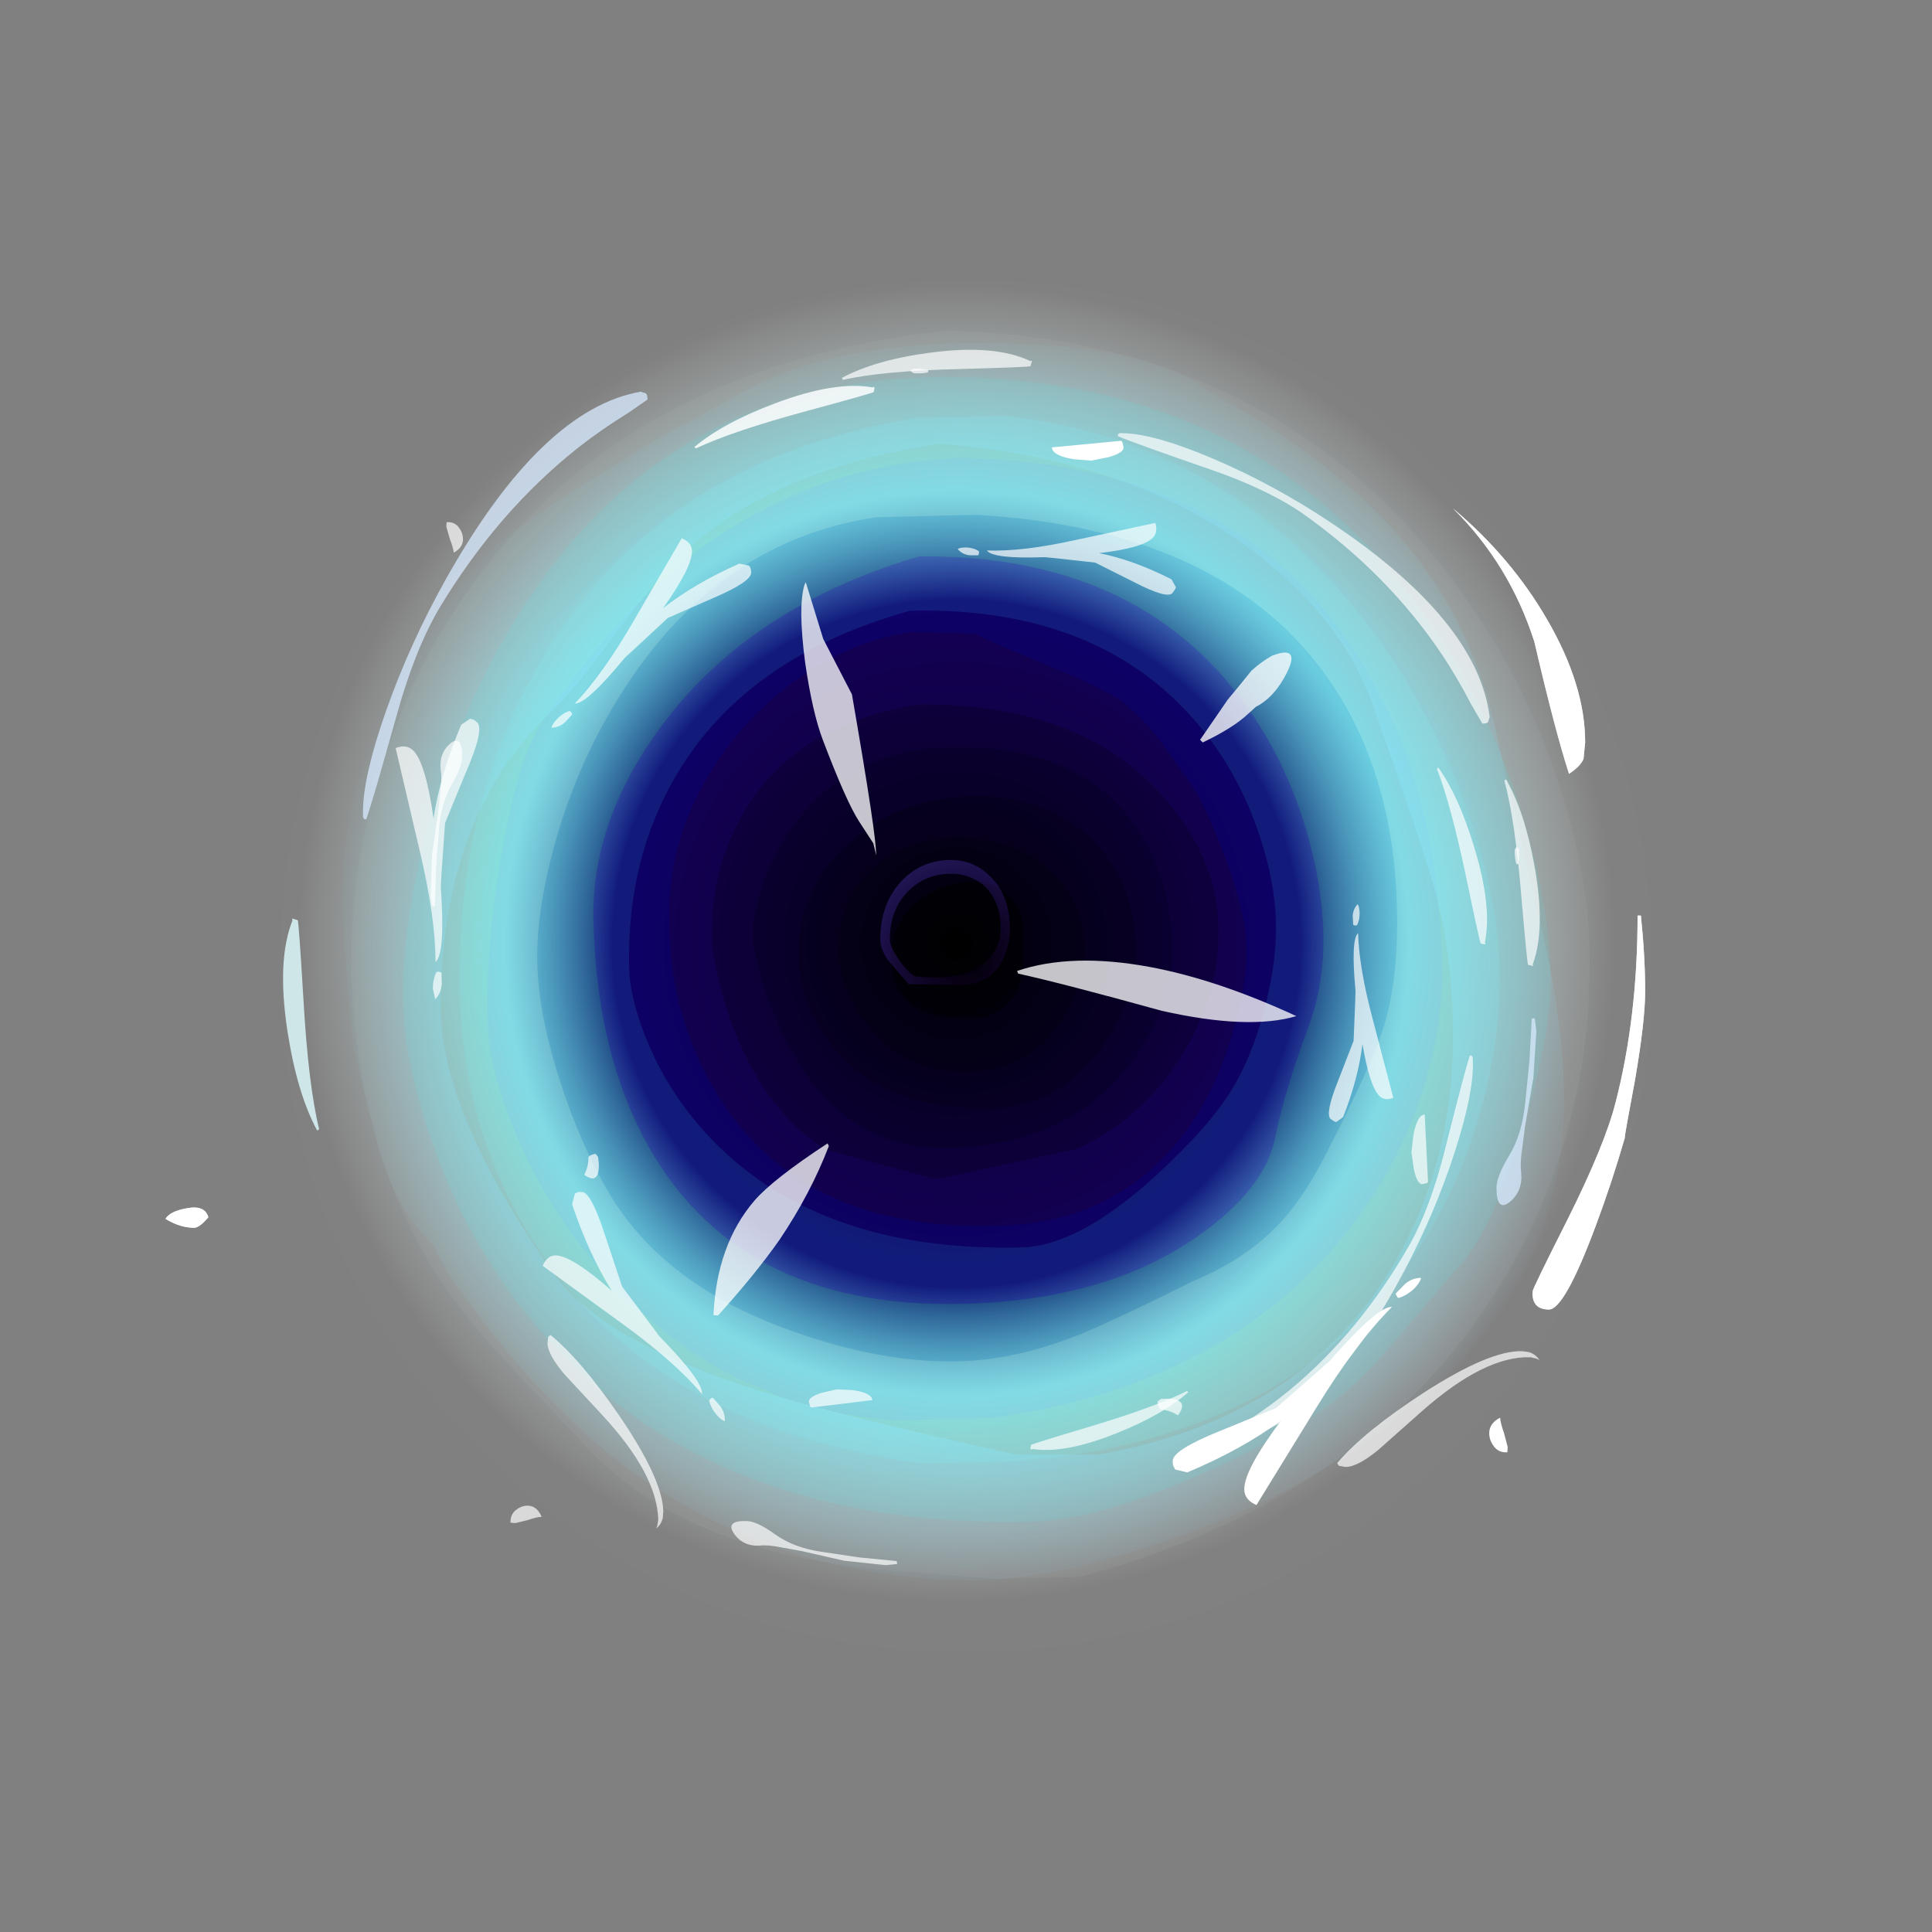 <?xml version="1.0" encoding="UTF-8" standalone="no"?>
<svg xmlns:ffdec="https://www.free-decompiler.com/flash" xmlns:xlink="http://www.w3.org/1999/xlink" ffdec:objectType="frame" height="293.0px" width="293.0px" xmlns="http://www.w3.org/2000/svg">
  <rect width="100%" height="100%" fill="#808080" stroke="none"/>
  <g transform="matrix(1.0, 0.0, 0.0, 1.0, 85.95, 179.05)">
    <use ffdec:characterId="1799" height="208.0" transform="matrix(1.0, 0.0, 0.0, 1.0, -43.45, -136.65)" width="208.0" xlink:href="#shape0"/>
    <use ffdec:characterId="1801" height="208.0" transform="matrix(1, -0.023, 0.023, 1, -45.81, -134.158)" width="208.0" xlink:href="#sprite0"/>
    <use ffdec:characterId="1908" height="111.25" transform="matrix(1.0, 0.0, 0.0, 1.0, 22.25, -90.75)" width="88.4" xlink:href="#shape2"/>
    <use ffdec:characterId="1907" height="187.6" transform="matrix(1.0, 0.0, 0.0, 1.0, -33.95, -127.0)" width="185.2" xlink:href="#shape3"/>
    <use ffdec:characterId="1849" height="169.75" transform="matrix(1.0, 0.0, 0.0, 1.0, -60.85, -120.55)" width="224.4" xlink:href="#shape4"/>
    <use ffdec:characterId="1850" height="173.45" transform="matrix(-0.884, 0.023, -0.023, -0.884, 149.873, 49.209)" width="190.05" xlink:href="#shape5"/>
    <use ffdec:characterId="1850" height="173.45" transform="matrix(-0.037, 0.971, -0.893, -0.034, 153.224, -122.499)" width="190.05" xlink:href="#shape5"/>
  </g>
  <defs>
    <g id="shape0" transform="matrix(1.0, 0.0, 0.0, 1.0, 104.0, 208.0)">
      <path d="M73.5 -30.5 Q43.05 0.0 0.0 0.0 -43.05 0.0 -73.55 -30.5 -104.0 -60.95 -104.0 -104.0 -104.0 -147.05 -73.55 -177.55 -43.05 -208.0 0.0 -208.0 43.05 -208.0 73.5 -177.55 104.0 -147.05 104.0 -104.0 104.0 -60.95 73.5 -30.5" fill="url(#gradient0)" fill-rule="evenodd" stroke="none"/>
    </g>
    <radialGradient cx="0" cy="0" gradientTransform="matrix(0.122, 0.0, 0.0, 0.122, -1.45, -107.3)" gradientUnits="userSpaceOnUse" id="gradient0" r="819.2" spreadMethod="pad">
      <stop offset="0.0" stop-color="#000000"/>
      <stop offset="0.522" stop-color="#0a003f"/>
      <stop offset="0.686" stop-color="#8afffb" stop-opacity="0.698"/>
      <stop offset="1.0" stop-color="#ffffff" stop-opacity="0.0"/>
    </radialGradient>
    <g id="sprite0" transform="matrix(1.0, 0.0, 0.0, 1.0, 104.0, 208.0)">
      <use ffdec:characterId="1800" height="208.0" transform="matrix(1.0, 0.0, 0.0, 1.0, -104.0, -208.0)" width="208.0" xlink:href="#shape1"/>
    </g>
    <g id="shape1" transform="matrix(1.0, 0.0, 0.0, 1.0, 104.0, 208.0)">
      <path d="M84.5 -126.05 Q88.55 -112.2 88.55 -100.55 88.55 -91.9 83.75 -77.15 78.55 -61.2 73.05 -56.15 L63.45 -45.4 Q56.85 -37.95 50.3 -34.15 43.2 -30.0 33.2 -25.9 17.65 -19.55 8.15 -19.55 -43.15 -19.55 -68.5 -53.6 -77.5 -65.65 -82.05 -80.65 -85.5 -91.9 -85.5 -100.5 -85.5 -110.45 -81.9 -124.1 -77.35 -141.35 -68.85 -155.3 -45.35 -194.2 -1.5 -193.35 45.3 -192.4 70.2 -156.35 79.55 -142.85 84.5 -126.05 M77.0 -124.3 Q72.55 -138.6 64.5 -150.85 43.55 -182.45 7.8 -187.25 L-5.75 -187.25 Q-45.8 -181.6 -64.15 -150.5 -76.85 -129.0 -76.85 -101.85 -76.85 -78.25 -64.1 -60.0 -46.45 -34.75 -8.35 -28.75 L5.25 -28.75 Q46.35 -30.75 66.4 -57.9 74.0 -68.2 77.8 -81.25 80.85 -91.8 80.85 -101.8 80.85 -111.8 77.0 -124.3" fill="#75ffff" fill-opacity="0.137" fill-rule="evenodd" stroke="none"/>
      <path d="M84.5 -126.05 Q79.55 -142.85 70.2 -156.35 45.3 -192.4 -1.5 -193.35 -45.35 -194.2 -68.85 -155.3 -77.35 -141.35 -81.9 -124.1 -85.5 -110.45 -85.5 -100.5 -85.5 -91.9 -82.05 -80.65 -77.5 -65.65 -68.5 -53.6 -43.15 -19.55 8.15 -19.55 17.65 -19.55 33.2 -25.9 43.2 -30.0 50.3 -34.15 56.85 -37.95 63.45 -45.4 L73.05 -56.15 Q78.55 -61.2 83.75 -77.15 88.55 -91.9 88.55 -100.55 88.55 -112.2 84.5 -126.05 M90.0 -131.05 Q94.55 -116.75 94.55 -104.75 94.55 -76.6 79.8 -53.7 59.35 -22.0 15.25 -11.0 L2.15 -11.0 -11.15 -12.35 Q-20.45 -13.35 -27.35 -14.95 -47.8 -19.75 -59.15 -32.35 L-70.7 -45.1 Q-76.6 -51.85 -79.75 -56.55 -86.7 -66.95 -90.2 -80.65 -93.2 -92.5 -93.2 -105.1 -93.2 -118.1 -89.25 -131.8 -84.5 -148.35 -74.95 -161.65 -50.25 -196.25 -0.5 -200.4 47.9 -197.9 74.45 -161.7 84.6 -147.9 90.0 -131.05" fill="#ffffff" fill-opacity="0.047" fill-rule="evenodd" stroke="none"/>
      <path d="M90.0 -131.05 Q84.6 -147.9 74.45 -161.7 47.9 -197.9 -0.5 -200.4 -50.25 -196.25 -74.95 -161.65 -84.5 -148.35 -89.25 -131.8 -93.2 -118.1 -93.2 -105.1 -93.2 -92.5 -90.2 -80.65 -86.7 -66.95 -79.75 -56.55 -76.6 -51.85 -70.7 -45.1 L-59.15 -32.35 Q-47.8 -19.75 -27.35 -14.95 -20.45 -13.35 -11.15 -12.35 L2.15 -11.0 15.25 -11.0 Q59.35 -22.0 79.8 -53.7 94.55 -76.6 94.55 -104.75 94.55 -116.75 90.0 -131.05 M73.5 -30.5 Q43.05 0.0 0.0 0.0 -43.05 0.0 -73.55 -30.5 -104.0 -60.95 -104.0 -104.0 -104.0 -147.05 -73.55 -177.55 -43.05 -208.0 0.0 -208.0 43.05 -208.0 73.5 -177.55 104.0 -147.05 104.0 -104.0 104.0 -60.95 73.5 -30.5" fill="#ffffff" fill-opacity="0.008" fill-rule="evenodd" stroke="none"/>
      <path d="M13.95 -149.0 Q7.25 -151.95 4.2 -153.45 L2.55 -154.3 -7.4 -154.8 -10.1 -154.35 -12.85 -153.65 Q-21.05 -151.25 -28.25 -145.3 -35.75 -139.15 -40.1 -130.85 -44.85 -121.8 -44.85 -111.9 L-44.85 -111.5 -44.85 -111.1 -44.85 -110.4 Q-44.85 -97.05 -38.25 -85.55 -26.2 -64.5 3.55 -64.5 25.15 -64.5 35.8 -82.9 39.35 -89.15 41.2 -96.6 42.5 -101.8 42.5 -104.8 L42.5 -105.65 42.5 -106.5 Q42.5 -111.15 39.55 -119.75 36.75 -127.8 34.3 -131.4 L29.9 -137.85 Q27.1 -141.55 24.15 -143.75 21.5 -145.7 13.95 -149.0 M44.9 -122.8 Q47.1 -115.7 47.1 -109.5 47.1 -103.7 45.15 -96.75 43.1 -89.45 39.8 -84.3 36.2 -78.7 27.7 -71.3 15.95 -61.15 7.35 -61.15 -24.1 -61.15 -40.2 -79.75 -45.85 -86.3 -48.85 -94.35 -51.1 -100.5 -51.1 -104.85 -51.1 -121.2 -43.4 -133.75 -32.35 -151.7 -7.25 -158.05 22.1 -158.05 36.75 -138.85 42.15 -131.8 44.9 -122.8" fill="#1604b5" fill-opacity="0.349" fill-rule="evenodd" stroke="none"/>
      <path d="M13.95 -149.0 Q21.5 -145.7 24.15 -143.75 27.1 -141.55 29.9 -137.85 L34.3 -131.4 Q36.75 -127.8 39.55 -119.75 42.5 -111.15 42.5 -106.5 L42.5 -105.65 42.5 -104.8 Q42.5 -101.8 41.2 -96.6 39.35 -89.15 35.8 -82.9 25.15 -64.5 3.55 -64.5 -26.2 -64.5 -38.25 -85.55 -44.85 -97.05 -44.85 -110.4 L-44.85 -111.1 -44.85 -111.5 -44.85 -111.9 Q-44.85 -121.8 -40.1 -130.85 -35.75 -139.15 -28.25 -145.3 -21.05 -151.25 -12.85 -153.65 L-10.1 -154.35 -7.4 -154.8 2.55 -154.3 4.2 -153.45 Q7.25 -151.95 13.95 -149.0 M38.35 -109.15 L38.35 -109.85 Q38.05 -120.35 29.8 -129.7 17.7 -143.35 -6.15 -143.8 -24.45 -141.4 -32.75 -128.7 -38.15 -120.4 -38.4 -110.05 L-38.45 -109.0 Q-38.45 -107.05 -37.55 -102.7 -36.05 -95.75 -33.2 -90.0 -28.8 -81.1 -21.85 -76.65 L-5.75 -71.95 -5.45 -71.95 -5.15 -71.95 -4.75 -71.95 -4.4 -71.95 16.05 -75.9 Q24.8 -79.65 30.5 -87.1 38.35 -97.35 38.35 -109.15" fill="#240082" fill-opacity="0.365" fill-rule="evenodd" stroke="none"/>
      <path d="M17.85 -124.2 Q10.75 -130.1 0.25 -129.7 -10.05 -129.2 -17.35 -123.1 -25.35 -116.4 -25.35 -106.0 -25.35 -98.65 -20.5 -92.3 -12.95 -82.35 3.55 -82.35 13.95 -82.35 20.6 -91.65 25.85 -98.85 25.85 -105.4 25.85 -117.6 17.85 -124.2 M31.25 -106.35 Q31.25 -97.05 24.45 -88.5 14.9 -76.5 -3.65 -76.5 -18.7 -76.5 -26.85 -91.85 -29.55 -96.95 -31.15 -103.05 -32.25 -107.45 -32.25 -109.4 -32.25 -112.05 -30.85 -116.1 -29.1 -121.25 -26.0 -125.4 -17.3 -137.2 -1.85 -137.2 18.4 -137.2 26.6 -123.9 31.25 -116.3 31.25 -106.35" fill="#10003c" fill-opacity="0.408" fill-rule="evenodd" stroke="none"/>
      <path d="M17.85 -124.2 Q25.85 -117.6 25.85 -105.4 25.85 -98.85 20.6 -91.65 13.95 -82.35 3.55 -82.35 -12.95 -82.35 -20.5 -92.3 -25.35 -98.65 -25.35 -106.0 -25.35 -116.4 -17.35 -123.1 -10.05 -129.2 0.25 -129.7 10.75 -130.1 17.85 -124.2 M18.0 -106.3 Q18.0 -114.05 12.2 -118.85 6.9 -123.2 -0.6 -123.4 -8.25 -123.6 -13.45 -119.4 -19.25 -114.7 -19.25 -106.25 -19.25 -101.45 -15.5 -95.95 -10.05 -87.95 0.0 -87.95 9.2 -87.95 14.3 -95.45 18.0 -100.9 18.0 -106.3" fill="#0b0028" fill-opacity="0.408" fill-rule="evenodd" stroke="none"/>
      <path d="M8.8 -108.8 Q8.8 -113.35 5.65 -115.45 2.8 -117.3 -1.3 -116.55 -5.4 -115.85 -8.25 -112.95 -11.4 -109.75 -11.4 -105.25 -11.4 -96.1 0.5 -96.1 6.65 -96.1 8.3 -101.95 8.8 -103.65 8.8 -108.8 M18.0 -106.3 Q18.0 -100.9 14.3 -95.45 9.2 -87.95 0.0 -87.95 -10.05 -87.95 -15.5 -95.95 -19.25 -101.45 -19.25 -106.25 -19.25 -114.7 -13.45 -119.4 -8.25 -123.6 -0.6 -123.4 6.9 -123.2 12.2 -118.85 18.0 -114.05 18.0 -106.3" fill="#07001a" fill-opacity="0.408" fill-rule="evenodd" stroke="none"/>
      <path d="M8.8 -108.8 Q8.8 -103.65 8.3 -101.95 6.65 -96.1 0.5 -96.1 -11.4 -96.1 -11.4 -105.25 -11.4 -109.75 -8.25 -112.95 -5.4 -115.85 -1.3 -116.55 2.8 -117.3 5.65 -115.45 8.8 -113.35 8.8 -108.8" fill="#000000" fill-opacity="0.408" fill-rule="evenodd" stroke="none"/>
      <path d="M38.35 -109.15 Q38.35 -97.35 30.5 -87.1 24.8 -79.65 16.05 -75.9 L-4.4 -71.95 -4.75 -71.95 -5.15 -71.95 -5.45 -71.95 -5.75 -71.95 -21.85 -76.65 Q-28.8 -81.1 -33.2 -90.0 -36.05 -95.75 -37.55 -102.7 -38.45 -107.05 -38.45 -109.0 L-38.4 -110.05 Q-38.15 -120.4 -32.75 -128.7 -24.45 -141.4 -6.15 -143.8 17.7 -143.35 29.8 -129.7 38.05 -120.35 38.35 -109.85 L38.35 -109.15 M31.25 -106.35 Q31.25 -116.3 26.6 -123.9 18.4 -137.2 -1.85 -137.2 -17.3 -137.2 -26.0 -125.4 -29.1 -121.25 -30.85 -116.1 -32.25 -112.05 -32.25 -109.4 -32.25 -107.45 -31.15 -103.05 -29.55 -96.95 -26.85 -91.85 -18.7 -76.5 -3.65 -76.5 14.9 -76.5 24.45 -88.5 31.25 -97.05 31.25 -106.35" fill="#160051" fill-opacity="0.408" fill-rule="evenodd" stroke="none"/>
      <path d="M52.05 -123.3 Q54.25 -115.0 54.25 -107.75 54.25 -100.1 51.65 -93.55 47.7 -83.6 46.25 -77.0 44.5 -69.0 33.8 -62.0 19.8 -52.8 -1.85 -52.8 -36.45 -52.8 -49.55 -79.25 -56.35 -93.0 -56.35 -112.25 -56.35 -127.45 -45.15 -141.7 -31.35 -159.3 -5.75 -166.25 27.35 -165.85 43.3 -142.55 49.15 -134.0 52.05 -123.3 M44.9 -122.8 Q42.15 -131.8 36.75 -138.85 22.1 -158.05 -7.25 -158.05 -32.35 -151.7 -43.4 -133.75 -51.1 -121.2 -51.1 -104.85 -51.1 -100.5 -48.85 -94.35 -45.85 -86.3 -40.2 -79.75 -24.1 -61.15 7.35 -61.15 15.95 -61.15 27.7 -71.3 36.2 -78.7 39.8 -84.3 43.1 -89.45 45.15 -96.75 47.1 -103.7 47.1 -109.5 47.1 -115.7 44.9 -122.8" fill="#2455ff" fill-opacity="0.318" fill-rule="evenodd" stroke="none"/>
      <path d="M61.2 -148.35 Q43.45 -179.25 0.85 -181.05 -22.65 -180.55 -41.3 -166.35 -51.8 -158.35 -62.9 -143.3 -67.3 -137.35 -70.25 -121.6 -72.75 -108.2 -72.75 -97.65 -72.75 -90.45 -69.2 -81.05 -65.3 -70.6 -58.35 -61.55 L-58.15 -61.3 -57.8 -60.9 Q-48.3 -48.7 -35.9 -42.2 L-29.8 -39.45 -29.5 -39.35 Q-26.05 -38.0 -22.4 -37.1 L-19.8 -36.5 -16.25 -35.85 -12.95 -35.4 2.65 -35.4 Q38.85 -39.85 57.7 -63.5 65.1 -72.8 68.9 -84.05 72.15 -93.7 72.15 -102.65 72.15 -129.25 61.2 -148.35 M77.0 -124.3 Q80.85 -111.8 80.85 -101.8 80.85 -91.8 77.8 -81.25 74.0 -68.2 66.4 -57.9 46.35 -30.75 5.25 -28.75 L-8.35 -28.75 Q-46.45 -34.75 -64.1 -60.0 -76.85 -78.25 -76.85 -101.85 -76.85 -129.0 -64.15 -150.5 -45.8 -181.6 -5.75 -187.25 L7.8 -187.25 Q43.55 -182.45 64.5 -150.85 72.55 -138.6 77.0 -124.3" fill="#75ffff" fill-opacity="0.247" fill-rule="evenodd" stroke="none"/>
      <path d="M55.2 -147.3 Q65.5 -132.55 65.5 -111.15 65.5 -100.65 63.15 -93.55 61.15 -87.55 53.75 -74.0 50.45 -67.9 46.95 -64.25 41.55 -58.6 33.4 -55.5 23.15 -50.65 17.3 -48.3 6.85 -44.1 -2.65 -44.1 -14.2 -44.1 -27.75 -49.3 -46.95 -56.6 -54.95 -70.85 -59.1 -78.3 -61.95 -87.9 -65.0 -98.15 -65.0 -106.05 -65.0 -113.65 -62.05 -123.55 -58.7 -134.8 -52.7 -144.4 -37.2 -169.3 -11.95 -172.35 L3.15 -172.35 Q39.7 -169.4 55.2 -147.3 M52.05 -123.3 Q49.15 -134.0 43.3 -142.55 27.35 -165.85 -5.75 -166.25 -31.35 -159.3 -45.15 -141.7 -56.35 -127.45 -56.35 -112.25 -56.35 -93.0 -49.55 -79.25 -36.45 -52.8 -1.85 -52.8 19.8 -52.8 33.8 -62.0 44.5 -69.0 46.25 -77.0 47.7 -83.6 51.65 -93.55 54.25 -100.1 54.25 -107.75 54.25 -115.0 52.05 -123.3" fill="#29b0fa" fill-opacity="0.29" fill-rule="evenodd" stroke="none"/>
      <path d="M61.2 -148.35 Q72.15 -129.25 72.15 -102.65 72.15 -93.7 68.9 -84.05 65.1 -72.8 57.7 -63.5 38.85 -39.85 2.65 -35.4 L-12.95 -35.4 -16.25 -35.85 -19.8 -36.5 -22.4 -37.1 Q-26.05 -38.0 -29.5 -39.35 L-29.8 -39.45 -35.9 -42.2 Q-48.3 -48.7 -57.8 -60.9 L-58.15 -61.3 -58.35 -61.55 Q-65.3 -70.6 -69.2 -81.05 -72.75 -90.45 -72.75 -97.65 -72.75 -108.2 -70.25 -121.6 -67.3 -137.35 -62.9 -143.3 -51.8 -158.35 -41.3 -166.35 -22.65 -180.55 0.85 -181.05 43.45 -179.25 61.2 -148.35 M55.2 -147.3 Q39.7 -169.4 3.15 -172.35 L-11.95 -172.35 Q-37.2 -169.3 -52.7 -144.4 -58.7 -134.8 -62.05 -123.55 -65.0 -113.65 -65.0 -106.05 -65.0 -98.15 -61.95 -87.9 -59.1 -78.3 -54.95 -70.85 -46.95 -56.6 -27.75 -49.3 -14.2 -44.1 -2.65 -44.1 6.85 -44.1 17.3 -48.3 23.15 -50.65 33.4 -55.5 41.55 -58.6 46.95 -64.25 50.45 -67.9 53.75 -74.0 61.15 -87.55 63.15 -93.55 65.5 -100.65 65.5 -111.15 65.5 -132.55 55.2 -147.3" fill="#76dffe" fill-opacity="0.365" fill-rule="evenodd" stroke="none"/>
    </g>
    <g id="shape2" transform="matrix(1.0, 0.0, 0.0, 1.0, 37.15, 148.55)">
      <path d="M36.65 -124.65 L40.85 -130.75 42.75 -133.05 44.45 -135.15 Q45.95 -136.5 47.55 -137.4 51.95 -139.1 49.8 -134.8 47.95 -131.1 45.1 -129.65 L44.0 -128.65 Q41.75 -126.5 37.05 -124.25 L36.65 -124.65 M29.05 -90.2 Q39.25 -88.3 51.25 -82.75 44.0 -80.6 30.85 -83.55 15.85 -87.7 9.05 -89.2 L8.9 -89.6 Q17.2 -92.4 29.05 -90.2 M-16.15 -131.55 Q-12.3 -109.35 -12.5 -107.15 L-12.6 -107.7 -12.9 -108.95 -15.05 -112.25 Q-17.0 -115.25 -20.55 -124.6 -22.15 -128.8 -23.25 -136.4 -24.35 -144.8 -23.35 -148.15 L-23.15 -148.55 -20.5 -139.95 -18.3 -135.7 -16.15 -131.55 M-19.65 -63.05 Q-22.4 -55.85 -27.15 -48.8 -30.85 -43.55 -36.45 -37.35 L-37.15 -37.4 Q-36.65 -48.1 -30.95 -54.75 -28.15 -58.0 -19.85 -63.45 L-19.65 -63.05" fill="#ffffff" fill-opacity="0.769" fill-rule="evenodd" stroke="none"/>
    </g>
    <g id="shape3" transform="matrix(1.0, 0.0, 0.0, 1.0, 93.35, 184.8)">
      <path d="M38.25 -177.35 Q59.85 -165.6 70.6 -150.85 78.95 -139.4 82.0 -123.75 L88.45 -96.0 Q91.85 -81.45 91.85 -69.8 91.85 -35.65 55.2 -13.95 41.6 -5.9 25.5 -1.2 11.75 2.8 2.55 2.8 -28.7 2.8 -52.6 -16.05 -64.15 -25.15 -76.6 -42.55 -78.0 -44.5 -79.5 -47.8 L-81.5 -50.0 Q-85.55 -54.55 -87.9 -62.5 -89.2 -67.05 -91.3 -76.1 -92.0 -78.55 -92.7 -88.2 -93.35 -97.1 -93.35 -101.85 -93.35 -114.6 -88.65 -124.1 L-88.1 -125.8 Q-82.65 -141.5 -72.0 -152.4 -67.65 -156.85 -52.95 -165.75 L-51.2 -166.8 Q-46.55 -170.0 -41.3 -172.6 L-31.55 -178.0 Q-18.1 -185.15 5.75 -184.8 29.35 -184.5 38.25 -177.35 M63.25 -128.75 Q58.8 -142.55 44.8 -153.2 26.3 -167.25 -2.85 -169.55 -29.2 -165.55 -42.8 -151.9 -46.5 -148.2 -52.5 -140.05 -58.15 -132.3 -61.9 -128.75 -78.5 -113.05 -78.5 -84.0 -78.5 -75.3 -73.35 -64.0 -69.05 -54.5 -61.5 -43.85 -54.5 -34.05 -32.75 -26.75 -20.5 -22.65 8.8 -16.25 L21.35 -16.25 Q51.6 -21.7 65.35 -44.05 75.0 -59.7 75.0 -79.8 75.0 -92.5 71.95 -102.9 69.95 -109.7 63.25 -128.75 M6.4 -96.05 Q6.4 -100.3 3.8 -102.6 1.4 -104.6 -2.0 -104.3 -5.45 -104.0 -7.8 -101.5 -10.4 -98.75 -10.4 -94.4 -10.4 -93.35 -9.15 -91.5 -8.0 -89.75 -6.7 -88.8 1.35 -87.85 4.6 -91.45 6.4 -93.4 6.4 -96.05 M6.7 -91.25 Q4.8 -87.5 0.45 -87.5 L-7.55 -87.6 -10.65 -91.2 Q-11.85 -92.9 -11.85 -94.35 -11.85 -99.7 -8.75 -103.1 -6.0 -106.1 -2.0 -106.4 2.0 -106.7 4.7 -104.05 7.8 -101.2 7.8 -95.9 7.8 -93.5 6.7 -91.25" fill="url(#gradient1)" fill-rule="evenodd" stroke="none"/>
    </g>
    <radialGradient cx="0" cy="0" gradientTransform="matrix(0.119, 0.0, 0.0, 0.119, 1.55, -91.1)" gradientUnits="userSpaceOnUse" id="gradient1" r="819.2" spreadMethod="pad">
      <stop offset="0.0" stop-color="#6600ff" stop-opacity="0.012"/>
      <stop offset="0.478" stop-color="#8aeeff" stop-opacity="0.749"/>
      <stop offset="1.0" stop-color="#8ae2ff" stop-opacity="0.0"/>
    </radialGradient>
    <g id="shape4" transform="matrix(1.0, 0.0, 0.0, 1.0, 120.25, 178.35)">
      <path d="M94.8 -121.75 Q94.3 -120.6 92.6 -119.5 90.45 -126.15 87.35 -139.5 83.6 -151.25 75.0 -159.75 83.8 -152.35 89.25 -142.95 95.05 -133.0 95.05 -124.25 L94.8 -121.75 M104.15 -86.55 Q104.15 -82.0 102.6 -73.0 101.05 -64.8 101.05 -64.25 99.15 -57.65 96.75 -51.2 91.95 -38.25 89.55 -38.25 87.75 -38.25 87.25 -39.55 87.0 -40.25 87.1 -41.05 87.1 -41.45 92.35 -51.85 98.0 -63.15 99.65 -69.6 103.0 -82.55 103.0 -98.0 L103.5 -98.0 Q104.15 -91.75 104.15 -86.55 M-115.9 -50.65 Q-118.05 -50.65 -120.25 -52.0 -119.6 -53.15 -117.05 -53.6 -114.3 -54.15 -113.75 -52.25 -115.1 -50.65 -115.9 -50.65" fill="#ffffff" fill-rule="evenodd" stroke="none"/>
      <path d="M24.85 -169.85 L25.05 -169.0 Q25.05 -168.15 22.7 -167.5 L20.15 -167.0 17.55 -167.2 Q14.95 -167.6 14.3 -168.55 L14.15 -169.0 24.65 -170.0 24.85 -169.85 M82.75 -19.5 L83.3 -17.4 83.25 -16.6 82.9 -16.6 Q81.75 -16.65 81.1 -17.65 80.5 -18.5 80.5 -19.5 80.5 -21.0 82.15 -21.85 82.2 -21.05 82.75 -19.5" fill="#ffffff" fill-rule="evenodd" stroke="none"/>
      <path d="M32.85 -14.0 L32.7 -14.35 Q32.5 -14.5 32.5 -15.3 32.5 -16.95 39.7 -19.85 L48.15 -23.3 54.6 -28.95 56.3 -30.45 Q63.6 -38.8 65.75 -38.65 60.35 -33.25 54.3 -23.4 L45.2 -8.6 Q43.35 -9.4 43.35 -11.0 43.35 -13.95 48.95 -21.45 43.05 -17.05 34.7 -13.55 L32.85 -14.0 M70.15 -43.05 Q70.1 -42.5 69.2 -41.5 68.05 -40.4 66.75 -40.0 L66.55 -40.15 66.3 -40.65 67.65 -42.05 Q68.75 -43.05 70.15 -43.05" fill="#ffffff" fill-rule="evenodd" stroke="none"/>
      <path d="M86.95 -82.35 L87.4 -82.45 87.65 -80.5 87.2 -73.4 85.95 -66.15 85.5 -62.7 Q85.15 -60.4 85.35 -59.0 85.6 -56.2 83.6 -54.55 81.6 -53.0 81.6 -56.7 81.6 -58.45 83.5 -61.55 85.5 -64.85 85.95 -69.55 L86.6 -75.95 86.95 -82.35 M-48.2 -177.45 L-47.4 -177.2 Q-47.15 -177.0 -47.15 -176.25 L-50.05 -174.25 Q-54.1 -171.75 -57.55 -169.05 -69.85 -159.35 -78.7 -144.65 -82.35 -138.5 -85.1 -128.7 -88.9 -115.1 -89.8 -112.6 L-90.1 -112.6 -90.3 -112.9 -90.3 -113.75 Q-90.3 -119.05 -86.85 -128.9 -83.2 -139.3 -77.6 -149.25 -63.2 -174.8 -48.2 -177.45" fill="#d7eaff" fill-opacity="0.757" fill-rule="evenodd" stroke="none"/>
      <path d="M92.6 -119.5 Q90.45 -126.15 87.35 -139.5 83.6 -151.25 75.0 -159.75 83.8 -152.35 89.25 -142.95 95.05 -133.0 95.05 -124.25 L94.8 -121.75 Q94.3 -120.6 92.6 -119.5 M104.15 -86.55 Q104.15 -82.0 102.6 -73.0 101.05 -64.8 101.05 -64.25 99.15 -57.65 96.75 -51.2 91.95 -38.25 89.55 -38.25 87.75 -38.25 87.25 -39.55 87.0 -40.25 87.1 -41.05 87.1 -41.45 92.35 -51.85 98.0 -63.15 99.65 -69.6 103.0 -82.55 103.0 -98.0 L103.5 -98.0 Q104.15 -91.75 104.15 -86.55 M-120.25 -52.0 Q-119.6 -53.15 -117.05 -53.6 -114.3 -54.15 -113.75 -52.25 -115.1 -50.65 -115.9 -50.65 -118.05 -50.65 -120.25 -52.0" fill="#ffffff" fill-opacity="0.737" fill-rule="evenodd" stroke="none"/>
      <path d="M-75.4 -126.95 L-74.05 -127.85 -73.7 -127.75 Q-73.5 -127.75 -72.95 -127.25 -71.9 -126.15 -74.7 -119.7 L-77.85 -112.05 -78.4 -104.35 -78.5 -102.3 Q-77.8 -92.25 -79.3 -90.95 -79.3 -97.8 -81.75 -108.05 L-85.35 -123.4 Q-83.7 -124.05 -82.65 -123.0 -80.8 -121.1 -79.6 -112.75 -78.6 -119.4 -75.4 -126.95 M-78.4 -89.35 L-78.35 -87.6 Q-78.45 -86.25 -79.35 -85.3 L-79.7 -86.9 Q-79.7 -88.4 -79.15 -89.45 L-78.85 -89.5 -78.4 -89.35" fill="#ffffff" fill-opacity="0.698" fill-rule="evenodd" stroke="none"/>
      <path d="M-96.95 -65.6 L-97.25 -65.4 Q-100.3 -71.05 -101.75 -80.45 -103.4 -91.2 -101.0 -97.25 L-101.05 -97.55 -100.2 -97.3 Q-100.05 -97.2 -99.35 -85.6 -98.6 -72.3 -96.95 -65.6" fill="#dffbff" fill-opacity="0.827" fill-rule="evenodd" stroke="none"/>
      <path d="M-39.8 -168.85 L-40.05 -169.05 Q-35.65 -172.75 -27.75 -175.7 -18.7 -179.1 -13.05 -178.1 L-12.8 -178.2 Q-12.65 -178.05 -12.85 -177.4 -12.9 -177.25 -22.9 -174.55 -34.3 -171.45 -39.8 -168.85" fill="#ffffff" fill-opacity="0.847" fill-rule="evenodd" stroke="none"/>
    </g>
    <g id="shape5" transform="matrix(1.0, 0.0, 0.0, 1.0, 102.4, 190.05)">
      <path d="M24.85 -169.85 L25.05 -169.0 Q25.05 -168.15 22.7 -167.5 L20.15 -167.0 17.55 -167.2 Q14.95 -167.6 14.3 -168.55 L14.15 -169.0 24.65 -170.0 24.85 -169.85 M82.75 -19.5 L83.3 -17.4 83.25 -16.6 82.9 -16.6 Q81.75 -16.65 81.1 -17.65 80.5 -18.5 80.5 -19.5 80.5 -21.0 82.15 -21.85 82.2 -21.05 82.75 -19.5" fill="#ffffff" fill-opacity="0.698" fill-rule="evenodd" stroke="none"/>
      <path d="M65.25 -50.9 Q64.2 -49.85 63.0 -49.5 L62.8 -49.65 Q62.6 -49.9 62.55 -50.1 L63.8 -51.4 Q64.85 -52.3 66.15 -52.3 66.1 -51.8 65.25 -50.9 M31.55 -25.4 L31.4 -25.7 Q31.25 -25.85 31.25 -26.6 31.25 -28.15 37.9 -30.8 L45.75 -34.0 51.7 -39.25 53.3 -40.65 Q60.05 -48.4 62.05 -48.25 57.05 -43.25 51.45 -34.1 L43.0 -20.4 Q41.3 -21.15 41.3 -22.6 41.3 -25.35 46.5 -32.3 41.0 -28.2 33.25 -25.0 L31.55 -25.4" fill="#ffffff" fill-opacity="0.698" fill-rule="evenodd" stroke="none"/>
      <path d="M86.95 -82.35 L87.4 -82.45 87.65 -80.5 87.2 -73.4 85.95 -66.15 85.5 -62.7 Q85.15 -60.4 85.35 -59.0 85.6 -56.2 83.6 -54.55 81.6 -53.0 81.6 -56.7 81.6 -58.45 83.5 -61.55 85.5 -64.85 85.95 -69.55 L86.6 -75.95 86.95 -82.35 M-48.2 -177.45 L-47.4 -177.2 Q-47.15 -177.0 -47.15 -176.25 L-50.05 -174.25 Q-54.1 -171.75 -57.55 -169.05 -69.85 -159.35 -78.7 -144.65 -82.35 -138.5 -85.1 -128.7 -88.9 -115.1 -89.8 -112.6 L-90.1 -112.6 -90.3 -112.9 -90.3 -113.75 Q-90.3 -119.05 -86.85 -128.9 -83.2 -139.3 -77.6 -149.25 -63.2 -174.8 -48.2 -177.45" fill="#ffffff" fill-opacity="0.698" fill-rule="evenodd" stroke="none"/>
      <path d="M51.4 -188.55 Q51.4 -180.75 60.5 -170.4 L66.75 -163.3 Q69.6 -159.8 69.6 -157.8 L69.45 -156.7 69.05 -156.4 Q63.9 -160.85 57.55 -170.65 50.5 -181.6 50.5 -187.1 L50.6 -188.2 Q50.9 -189.4 51.8 -190.05 L51.6 -189.6 51.4 -188.55 M61.75 -126.05 Q61.4 -125.65 60.5 -125.55 L60.1 -126.1 60.0 -127.3 Q60.0 -131.0 62.55 -129.1 61.75 -127.6 61.75 -126.05 M-98.45 -77.45 L-98.75 -77.0 -99.1 -77.4 -99.15 -78.5 -99.0 -80.0 -98.65 -80.0 Q-98.4 -79.25 -98.4 -77.65 L-98.45 -77.45" fill="#ffffff" fill-opacity="0.698" fill-rule="evenodd" stroke="none"/>
      <path d="M-66.6 -123.4 L-66.3 -123.3 -65.65 -122.85 Q-64.7 -121.9 -67.15 -116.25 L-69.95 -109.55 -70.4 -102.8 -70.5 -101.0 Q-69.9 -92.2 -71.2 -91.1 -71.2 -97.1 -73.35 -106.05 L-76.5 -119.5 Q-75.05 -120.05 -74.15 -119.15 -72.5 -117.5 -71.45 -110.15 -70.6 -116.0 -67.8 -122.6 L-66.6 -123.4 M-70.8 -89.8 L-70.4 -89.7 -70.35 -88.15 Q-70.45 -86.95 -71.25 -86.15 -71.5 -86.5 -71.55 -87.55 -71.55 -88.85 -71.05 -89.75 L-70.8 -89.8" fill="#ffffff" fill-opacity="0.698" fill-rule="evenodd" stroke="none"/>
      <path d="M-96.95 -65.6 L-97.25 -65.4 Q-100.3 -71.05 -101.75 -80.45 -103.4 -91.2 -101.0 -97.25 L-101.05 -97.55 -100.2 -97.3 Q-100.05 -97.2 -99.35 -85.6 -98.6 -72.3 -96.95 -65.6" fill="#ffffff" fill-opacity="0.698" fill-rule="evenodd" stroke="none"/>
      <path d="M-39.8 -168.85 L-40.05 -169.05 Q-35.65 -172.75 -27.75 -175.7 -18.7 -179.1 -13.05 -178.1 L-12.8 -178.2 Q-12.65 -178.05 -12.85 -177.4 -12.9 -177.25 -22.9 -174.55 -34.3 -171.45 -39.8 -168.85" fill="#ffffff" fill-opacity="0.698" fill-rule="evenodd" stroke="none"/>
    </g>
  </defs>
</svg>
